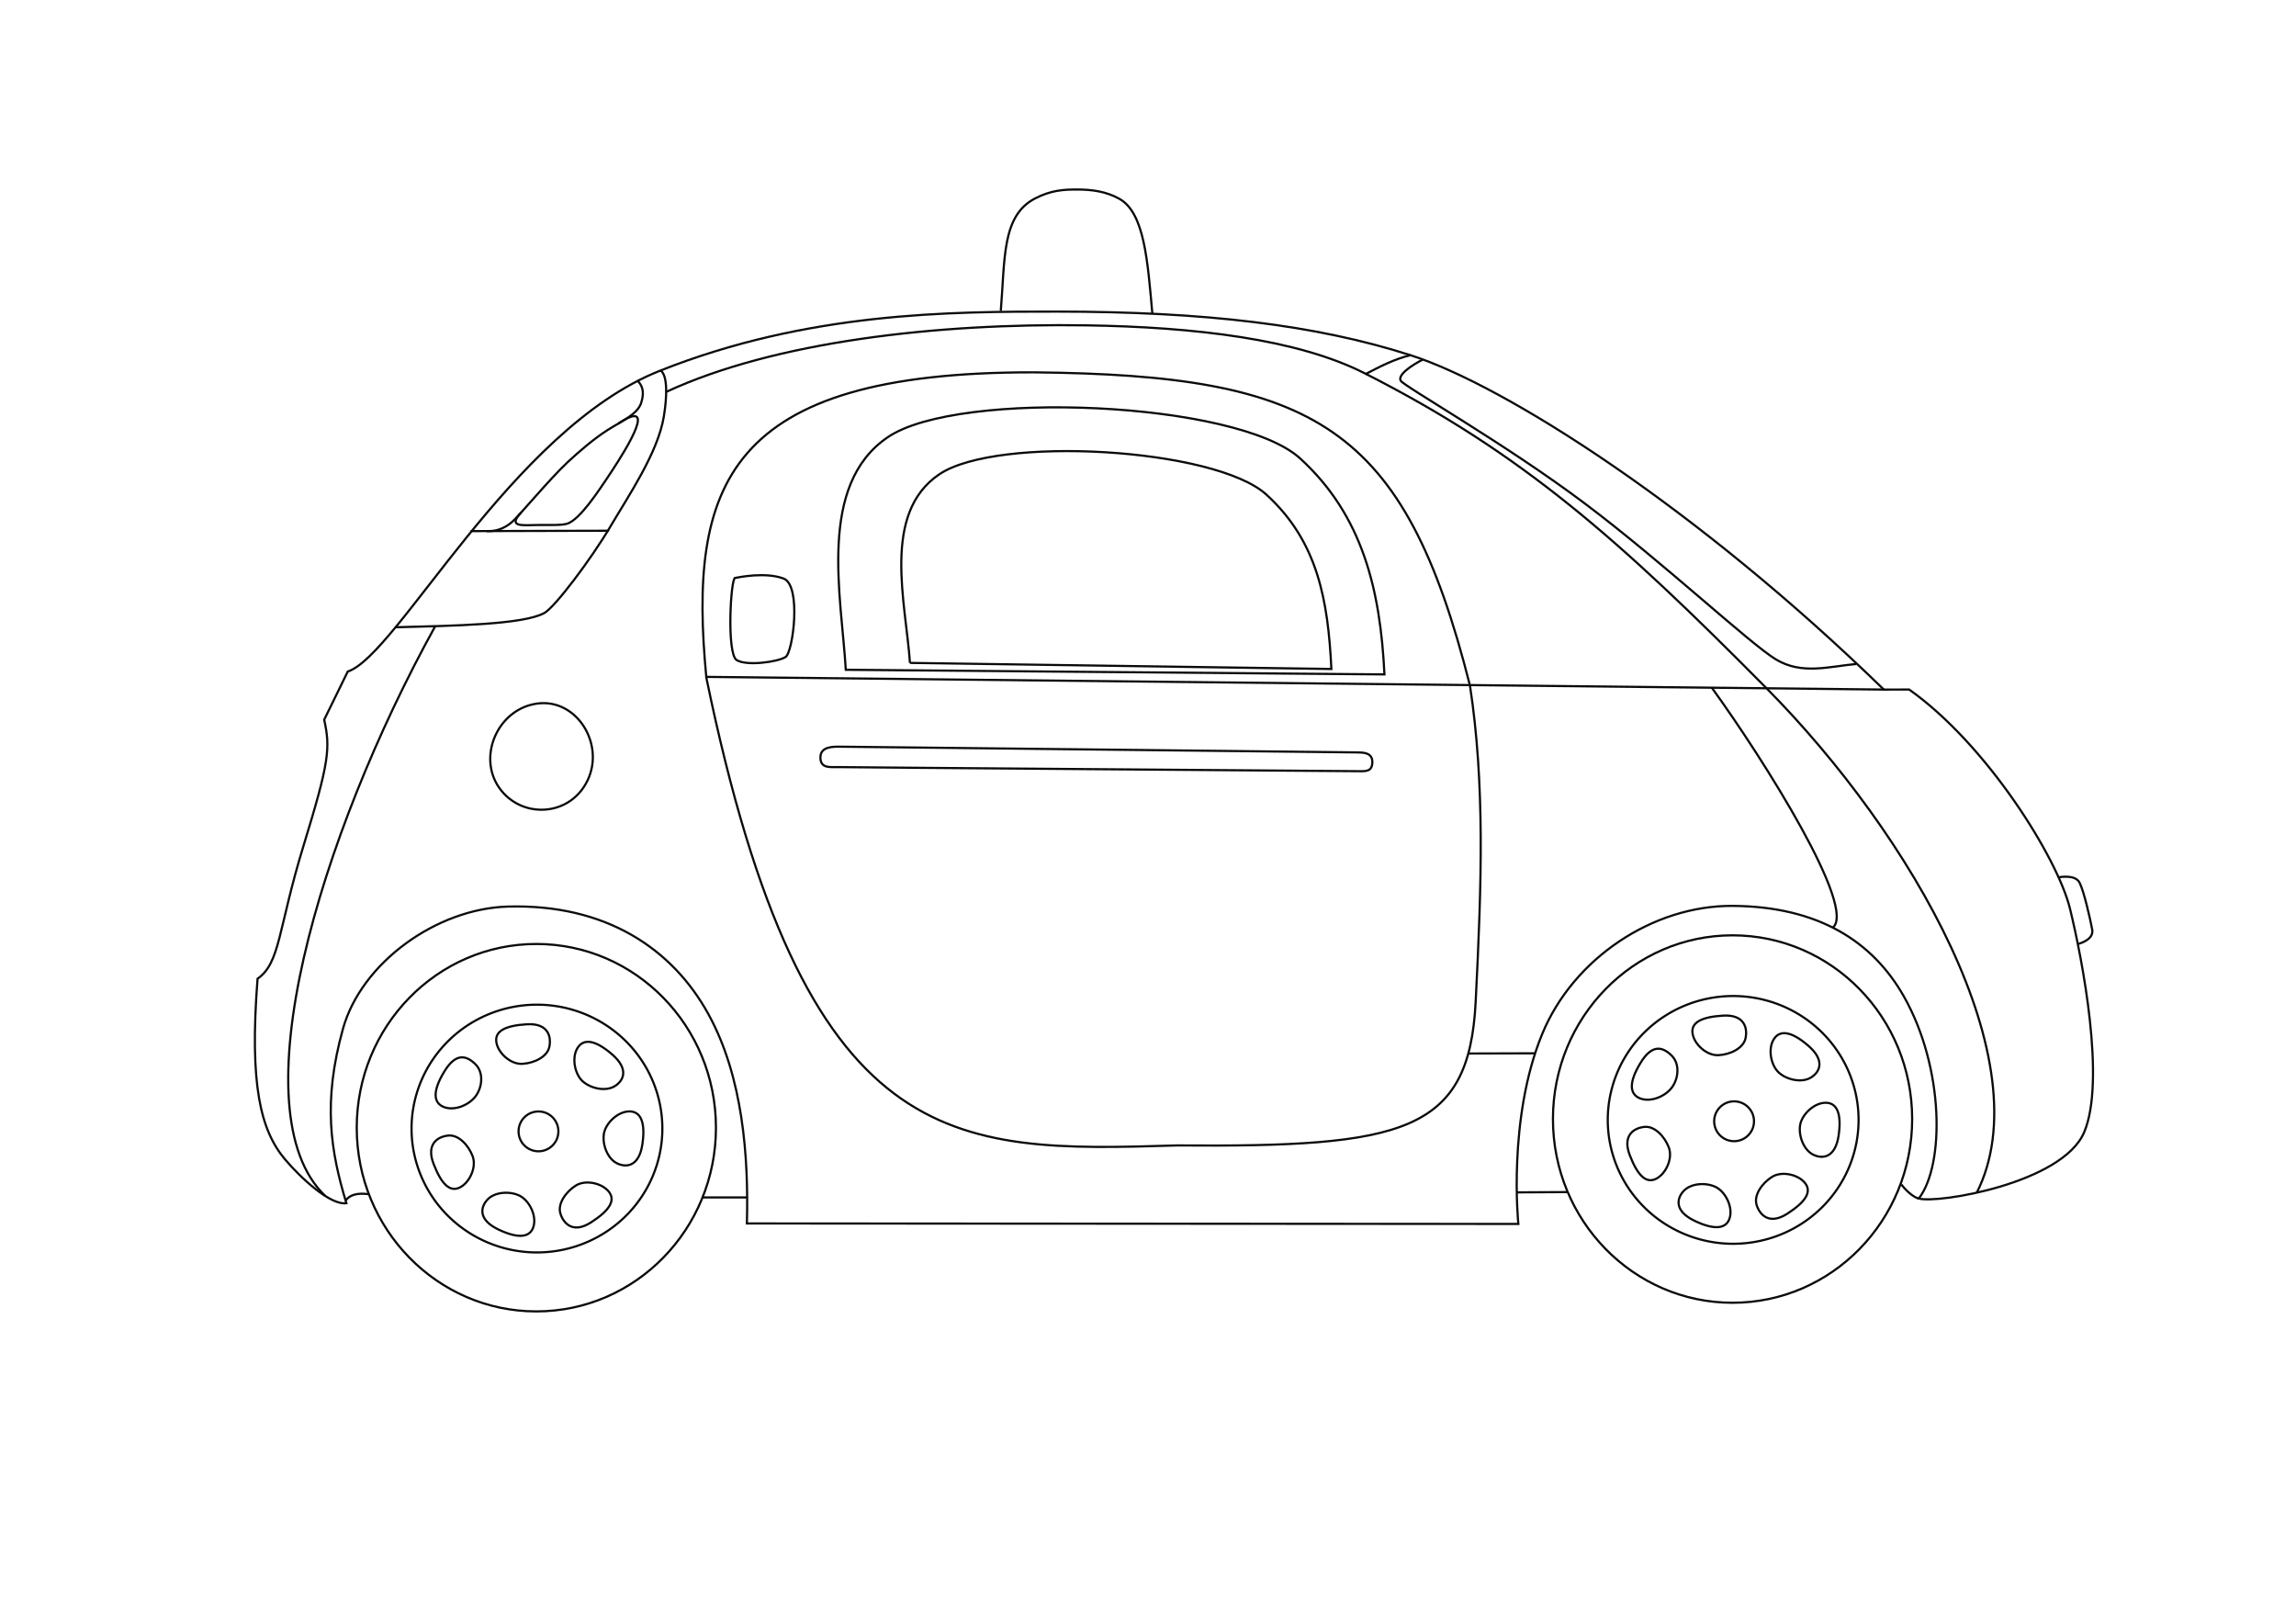 <?xml version="1.0" encoding="UTF-8" standalone="no"?>
<!-- Created with Inkscape (http://www.inkscape.org/) -->

<svg
   xmlns:dc="http://purl.org/dc/elements/1.1/"
   xmlns:cc="http://creativecommons.org/ns#"
   xmlns:rdf="http://www.w3.org/1999/02/22-rdf-syntax-ns#"
   xmlns:svg="http://www.w3.org/2000/svg"
   xmlns="http://www.w3.org/2000/svg"
   xmlns:sodipodi="http://sodipodi.sourceforge.net/DTD/sodipodi-0.dtd"
   xmlns:inkscape="http://www.inkscape.org/namespaces/inkscape"
   width="297mm"
   height="210mm"
   viewBox="0 0 1052.362 744.094"
   id="svg4659"
   version="1.1"
   inkscape:version="0.91 r"
   sodipodi:docname="ggcar-js.svg"
   enable-background="new">
  <defs
     id="defs4661">
    <inkscape:path-effect
       effect="spiro"
       id="path-effect4331"
       is_visible="true" />
    <inkscape:path-effect
       effect="spiro"
       id="path-effect5810"
       is_visible="true" />
    <inkscape:path-effect
       effect="spiro"
       id="path-effect5752"
       is_visible="true" />
    <inkscape:path-effect
       effect="spiro"
       id="path-effect5748"
       is_visible="true" />
    <inkscape:path-effect
       effect="spiro"
       id="path-effect5705"
       is_visible="true" />
    <inkscape:path-effect
       effect="spiro"
       id="path-effect5700"
       is_visible="true" />
    <inkscape:path-effect
       effect="spiro"
       id="path-effect5605"
       is_visible="true" />
    <inkscape:path-effect
       effect="spiro"
       id="path-effect5575"
       is_visible="true" />
    <inkscape:path-effect
       effect="spiro"
       id="path-effect5570"
       is_visible="true" />
    <inkscape:path-effect
       effect="spiro"
       id="path-effect5565"
       is_visible="true" />
    <inkscape:path-effect
       effect="spiro"
       id="path-effect5560"
       is_visible="true" />
    <inkscape:path-effect
       effect="spiro"
       id="path-effect5555"
       is_visible="true" />
    <inkscape:path-effect
       effect="spiro"
       id="path-effect5550"
       is_visible="true" />
    <inkscape:path-effect
       effect="spiro"
       id="path-effect5545"
       is_visible="true" />
    <inkscape:path-effect
       effect="spiro"
       id="path-effect5523"
       is_visible="true" />
    <inkscape:path-effect
       effect="spiro"
       id="path-effect5518"
       is_visible="true" />
    <inkscape:path-effect
       effect="spiro"
       id="path-effect5514"
       is_visible="true" />
    <inkscape:path-effect
       effect="spiro"
       id="path-effect5494"
       is_visible="true" />
    <inkscape:path-effect
       effect="spiro"
       id="path-effect5489"
       is_visible="true" />
    <inkscape:path-effect
       effect="spiro"
       id="path-effect5412"
       is_visible="true" />
    <inkscape:path-effect
       effect="spiro"
       id="path-effect5407"
       is_visible="true" />
    <inkscape:path-effect
       effect="spiro"
       id="path-effect5402"
       is_visible="true" />
    <inkscape:path-effect
       effect="spiro"
       id="path-effect5397"
       is_visible="true" />
    <inkscape:path-effect
       effect="spiro"
       id="path-effect5392"
       is_visible="true" />
    <inkscape:path-effect
       effect="spiro"
       id="path-effect5388"
       is_visible="true" />
    <inkscape:path-effect
       effect="spiro"
       id="path-effect5383"
       is_visible="true" />
    <inkscape:path-effect
       effect="spiro"
       id="path-effect5378"
       is_visible="true" />
    <inkscape:path-effect
       effect="spiro"
       id="path-effect4732"
       is_visible="true" />
    <inkscape:path-effect
       effect="spiro"
       id="path-effect5412-7"
       is_visible="true" />
    <inkscape:path-effect
       effect="spiro"
       id="path-effect5388-7"
       is_visible="true" />
    <filter
       inkscape:collect="always"
       style="color-interpolation-filters:sRGB"
       id="filter4325">
      <feBlend
         inkscape:collect="always"
         mode="lighten"
         in2="BackgroundImage"
         id="feBlend4327" />
    </filter>
  </defs>
  <sodipodi:namedview
     id="base"
     pagecolor="#ffffff"
     bordercolor="#666666"
     borderopacity="1.0"
     inkscape:pageopacity="0.0"
     inkscape:pageshadow="2"
     inkscape:zoom="0.66804565"
     inkscape:cx="628.04825"
     inkscape:cy="367.00899"
     inkscape:document-units="px"
     inkscape:current-layer="layer1"
     showgrid="false"
     inkscape:window-width="1600"
     inkscape:window-height="848"
     inkscape:window-x="0"
     inkscape:window-y="0"
     inkscape:window-maximized="1"
     inkscape:snap-smooth-nodes="false" />
  <g
     inkscape:groupmode="layer"
     id="layer6"
     inkscape:label="Color"
     style="display:inline;filter:url(#filter4325)">
    <path
       style="opacity:1;fill:#dedee5;fill-opacity:1;stroke:#000000;stroke-width:1;stroke-linecap:round;stroke-linejoin:miter;stroke-miterlimit:4;stroke-dasharray:none;stroke-opacity:1"
       d="m 673.706,481.385 c 2.217,-5.778 3.83,-29.162 4.88,-70.731 0.957,-37.919 -0.551,-72.442 -4.105,-94.007 l -0.4,-2.424 37.268,0.385 c 20.497,0.212 45.421,0.582 55.386,0.823 l 18.118,0.438 11.169,16.57 c 26.919,39.936 44.923,74.462 45.202,86.681 0.117,5.14 -0.625,5.565 -5.875,3.366 -17.165,-7.188 -41.592,-9.588 -59.311,-5.829 -18.667,3.961 -34.65,12.786 -48.823,26.959 -10.74,10.74 -17.725,21.447 -22.386,34.313 l -1.694,4.678 -14.949,0 c -13.522,0 -14.904,-0.117 -14.48,-1.222 z"
       id="path5848"
       inkscape:connector-curvature="0" />
    <path
       style="opacity:1;fill:#dedee5;fill-opacity:1;stroke:#000000;stroke-width:1;stroke-linecap:round;stroke-linejoin:miter;stroke-miterlimit:4;stroke-dasharray:none;stroke-opacity:1"
       d="m 342.367,542.296 c -0.748,-32.116 -5.487,-54.241 -16.047,-74.915 -14.508,-28.403 -39.513,-46.219 -71.544,-50.975 -9.985,-1.483 -25.52,-1.496 -33.255,-0.029 -28.989,5.499 -55.365,27.126 -63.664,52.2 -8.015,24.216 -8.638,48.469 -1.905,74.135 1.059,4.038 1.723,7.544 1.475,7.792 -1.117,1.117 -6.767,-1.593 -9.687,-4.645 -6.604,-6.903 -11.264,-17.482 -13.685,-31.07 -1.69,-9.482 -1.688,-31.331 0.003,-44.444 6.173,-47.856 26.322,-106.765 56.863,-166.245 l 8.455,-16.466 14.16,-0.867 c 17.014,-1.041 26.058,-2.191 32.26,-4.1 3.949,-1.216 5.25,-2.109 8.867,-6.088 8.924,-9.819 19.71,-25.302 31.955,-45.87 12.744,-21.408 16.954,-31.426 18.595,-44.248 l 0.879,-6.868 7.207,-2.976 c 34.938,-14.428 81.407,-23.25 138.934,-26.378 20.71,-1.126 68.167,-0.496 86.82,1.152 31.282,2.764 56.823,7.908 75.219,15.148 7.021,2.763 23.277,11.085 36.674,18.774 47.192,27.085 83.105,55.723 136.967,109.221 l 20.582,20.443 -49.024,-0.482 c -26.963,-0.265 -57.232,-0.692 -67.266,-0.948 l -18.242,-0.465 -2.546,-9.356 C 649.294,222.434 619.925,189.397 558.995,177.266 c -24.986,-4.975 -43.885,-6.392 -85.061,-6.377 -35.503,0.013 -43.189,0.513 -63.993,4.163 -62.585,10.981 -88.317,40.986 -88.317,102.98 0,18.208 1.304,30.731 4.897,47.026 27.761,125.904 64.719,182.73 127.719,196.38 18.397,3.986 22.786,4.22 75.08,4.007 61.158,-0.249 79.042,-1.121 97.503,-4.752 15.34,-3.017 26.093,-7.846 33.73,-15.147 4.619,-4.416 7.588,-8.948 10.368,-15.829 l 2.42,-5.988 14.623,-0.203 c 8.042,-0.112 14.623,-0.053 14.623,0.13 0,0.183 -0.996,4.484 -2.214,9.559 -3.845,16.02 -4.645,23.303 -5.063,46.087 l -0.388,21.144 -176.066,0 -176.066,0 -0.423,-18.15 z M 258.589,368.807 c 8.606,-4.3 13.222,-11.996 13.222,-22.044 0,-4.878 -0.362,-6.767 -1.951,-10.194 -2.541,-5.478 -6.71,-10.023 -11.431,-12.464 -5.036,-2.604 -13.241,-2.769 -18.547,-0.373 -5.234,2.363 -10.513,7.684 -13.022,13.126 -1.838,3.986 -2.151,5.593 -2.145,11.028 0.006,5.442 0.297,6.914 2.013,10.185 2.458,4.683 8.52,10.273 12.773,11.779 1.739,0.616 5.719,1.146 8.843,1.179 4.903,0.051 6.306,-0.253 10.244,-2.221 z"
       id="path5850"
       inkscape:connector-curvature="0" />
    <path
       style="opacity:1;fill:#e6e6e6;fill-opacity:1;stroke:#000000;stroke-width:1;stroke-linecap:round;stroke-linejoin:miter;stroke-miterlimit:4;stroke-dasharray:none;stroke-opacity:1"
       d="m 882.7,544.167 c 3.717,-7.644 4.987,-15.009 5.002,-29.003 0.041,-38.041 -16.656,-72.637 -42.104,-87.24 -3.721,-2.135 -4.402,-2.83 -3.993,-4.071 3.568,-10.829 -13.198,-44.934 -45.901,-93.369 l -9.98,-14.782 11.776,0 11.776,0 5.65,5.801 c 16.778,17.226 36.181,41.404 50.603,63.057 41.707,62.62 57.091,118.655 42.779,155.82 l -2.216,5.755 -3.892,0.789 c -6.377,1.293 -14.12,2.265 -18.163,2.281 l -3.793,0.015 2.457,-5.052 z"
       id="path5852"
       inkscape:connector-curvature="0" />
    <path
       style="opacity:1;fill:#000608;fill-opacity:1;stroke:#000000;stroke-width:1;stroke-linecap:round;stroke-linejoin:miter;stroke-miterlimit:4;stroke-dasharray:none;stroke-opacity:1"
       d="m 236.345,600.023 c -26.299,-3.047 -50.983,-20.572 -63.353,-44.979 -16.071,-31.708 -10.152,-71.507 14.398,-96.806 15.916,-16.402 36,-25.029 58.267,-25.029 55.063,0 94.064,53.515 78.495,107.706 -9.152,31.853 -37.156,55.469 -70.138,59.147 -7.994,0.891 -9.667,0.888 -17.669,-0.039 l 0,-10e-6 z m 16.442,-26.15 c 24.094,-3.017 43.725,-20.197 49.476,-43.302 2.259,-9.076 1.765,-22.602 -1.138,-31.124 -6.562,-19.261 -21.914,-33.045 -42.213,-37.902 -5.402,-1.293 -7.992,-1.49 -15.126,-1.15 -10.047,0.478 -15.332,1.766 -23.576,5.743 -22.952,11.072 -35.806,37.076 -30.725,62.159 4.877,24.079 24.637,42.377 49.206,45.567 6.796,0.882 7.116,0.883 14.096,0.009 l 0,2e-5 z"
       id="path5854"
       inkscape:connector-curvature="0" />
    <path
       style="opacity:1;fill:#000608;fill-opacity:1;stroke:#000000;stroke-width:1;stroke-linecap:round;stroke-linejoin:miter;stroke-miterlimit:4;stroke-dasharray:none;stroke-opacity:1"
       d="m 782.671,595.857 c -39.697,-6.591 -68.456,-39.09 -70.146,-79.268 -1.065,-25.313 7.821,-47.596 25.848,-64.819 17.385,-16.61 39.239,-24.365 62.765,-22.274 13.903,1.236 25.406,5.237 37.036,12.883 19.195,12.619 32.491,32.924 36.635,55.946 1.363,7.571 1.167,23.593 -0.376,30.789 -3.672,17.121 -11.17,31.329 -22.613,42.846 -12.331,12.412 -26.729,20.137 -43.516,23.349 -5.101,0.976 -21.01,1.317 -25.634,0.549 z m 23.795,-26.864 c 21.243,-4.355 38.2,-20.371 44.05,-41.606 1.805,-6.55 1.798,-21.633 -0.013,-28.314 -4.338,-16.004 -15.308,-29.413 -30.035,-36.71 -16.089,-7.972 -36.021,-8.111 -51.643,-0.36 -11.434,5.674 -20.037,14.075 -25.857,25.254 -4.348,8.351 -6.106,15.684 -6.153,25.662 -0.048,10.256 1.359,16.368 5.941,25.809 2.974,6.128 4.427,8.075 10.64,14.253 7.458,7.416 14.142,11.635 22.969,14.499 8.925,2.895 20.516,3.478 30.1,1.513 z"
       id="path5856"
       inkscape:connector-curvature="0" />
    <path
       style="opacity:1;fill:#2f2b2a;fill-opacity:1;stroke:#000000;stroke-width:1;stroke-linecap:round;stroke-linejoin:miter;stroke-miterlimit:4;stroke-dasharray:none;stroke-opacity:1"
       d="m 782.838,481.806 c -4.152,-2.102 -7.471,-7.387 -6.455,-10.277 1.151,-3.274 4.984,-4.9 12.382,-5.254 6.493,-0.31 6.589,-0.289 8.842,1.964 5.434,5.434 0.774,13.344 -8.693,14.758 -2.106,0.315 -3.732,-0.004 -6.076,-1.191 z"
       id="path5866"
       inkscape:connector-curvature="0" />
    <path
       style="opacity:1;fill:#2f2b2a;fill-opacity:1;stroke:#000000;stroke-width:1;stroke-linecap:round;stroke-linejoin:miter;stroke-miterlimit:4;stroke-dasharray:none;stroke-opacity:1"
       d="m 818.8,493.112 c -5.253,-2.385 -7.97,-8.604 -6.256,-14.323 1.221,-4.076 3.773,-5.64 7.397,-4.535 3.529,1.076 9.718,5.769 11.924,9.043 2.375,3.525 2.162,5.735 -0.843,8.74 -2.123,2.123 -3.084,2.542 -5.801,2.528 -1.791,-0.009 -4.68,-0.663 -6.421,-1.453 z"
       id="path5868"
       inkscape:connector-curvature="0" />
    <path
       style="opacity:1;fill:#2f2b2a;fill-opacity:1;stroke:#000000;stroke-width:1;stroke-linecap:round;stroke-linejoin:miter;stroke-miterlimit:4;stroke-dasharray:none;stroke-opacity:1"
       d="m 830.716,528.244 c -2.861,-1.744 -5.348,-6.603 -5.354,-10.46 -0.006,-3.689 2.827,-8.269 6.348,-10.264 3.633,-2.058 6.374,-2.161 8.64,-0.326 3.519,2.85 2.639,16.679 -1.313,20.631 -2.33,2.33 -4.968,2.463 -8.322,0.418 z"
       id="path5870"
       inkscape:connector-curvature="0" />
    <path
       style="opacity:1;fill:#2f2b2a;fill-opacity:1;stroke:#000000;stroke-width:1;stroke-linecap:round;stroke-linejoin:miter;stroke-miterlimit:4;stroke-dasharray:none;stroke-opacity:1"
       d="m 808.781,556.8 c -4.95,-3.902 -4.484,-9.738 1.194,-14.972 3.12,-2.876 3.645,-3.087 7.683,-3.087 3.402,0 4.932,0.407 7.118,1.892 5.382,3.657 4.095,8.133 -3.964,13.786 -5.526,3.876 -9.209,4.605 -12.03,2.381 z"
       id="path5872"
       inkscape:connector-curvature="0" />
    <path
       style="opacity:1;fill:#2f2b2a;fill-opacity:1;stroke:#000000;stroke-width:1;stroke-linecap:round;stroke-linejoin:miter;stroke-miterlimit:4;stroke-dasharray:none;stroke-opacity:1"
       d="m 779.425,560.111 c -6.621,-2.722 -9.416,-5.415 -9.454,-9.107 -0.051,-4.952 4.792,-8.179 11.446,-7.627 6.628,0.55 10.984,5.356 10.984,12.119 0,6.527 -4.465,8.115 -12.976,4.615 z"
       id="path5874"
       inkscape:connector-curvature="0" />
    <path
       style="opacity:1;fill:#2f2b2a;fill-opacity:1;stroke:#000000;stroke-width:1;stroke-linecap:round;stroke-linejoin:miter;stroke-miterlimit:4;stroke-dasharray:none;stroke-opacity:1"
       d="m 752.581,538.179 c -2.319,-2.475 -4.632,-6.942 -5.757,-11.121 -1.563,-5.804 1.626,-10.022 7.576,-10.022 3.05,0 5.246,1.47 8.115,5.431 6.306,8.705 -2.883,23.238 -9.935,15.713 z"
       id="path5876"
       inkscape:connector-curvature="0" />
    <path
       style="opacity:1;fill:#2f2b2a;fill-opacity:1;stroke:#000000;stroke-width:1;stroke-linecap:round;stroke-linejoin:miter;stroke-miterlimit:4;stroke-dasharray:none;stroke-opacity:1"
       d="m 751.472,502.81 c -3.956,-1.594 -4.134,-5.471 -0.578,-12.578 4.624,-9.242 9.382,-11.458 14.219,-6.621 2.857,2.857 3.708,5.394 3.027,9.022 -1.393,7.423 -10.183,12.79 -16.668,10.178 z"
       id="path5878"
       inkscape:connector-curvature="0" />
    <path
       style="opacity:1;fill:#2f2b2a;fill-opacity:1;stroke:#000000;stroke-width:1;stroke-linecap:round;stroke-linejoin:miter;stroke-miterlimit:4;stroke-dasharray:none;stroke-opacity:1"
       d="m 234.399,485.703 c -3.64,-2.22 -6.33,-5.896 -6.33,-8.651 0,-4.298 3.79,-6.449 12.299,-6.98 5.778,-0.36 6.189,-0.281 8.488,1.654 2.094,1.762 2.416,2.503 2.416,5.567 0,4.145 -1.567,6.235 -6.283,8.376 -3.925,1.782 -7.702,1.794 -10.589,0.034 z"
       id="path5880"
       inkscape:connector-curvature="0" />
    <path
       style="opacity:1;fill:#2f2b2a;fill-opacity:1;stroke:#000000;stroke-width:1;stroke-linecap:round;stroke-linejoin:miter;stroke-miterlimit:4;stroke-dasharray:none;stroke-opacity:1"
       d="m 269.686,496.628 c -3.753,-2.152 -5.691,-5.805 -5.691,-10.728 0,-9.812 7.677,-10.441 17.027,-1.396 3.485,3.371 3.929,4.149 3.929,6.873 0,2.512 -0.42,3.426 -2.303,5.01 -3.053,2.569 -8.719,2.674 -12.963,0.241 z"
       id="path5882"
       inkscape:connector-curvature="0" />
    <path
       style="opacity:1;fill:#2f2b2a;fill-opacity:1;stroke:#000000;stroke-width:1;stroke-linecap:round;stroke-linejoin:miter;stroke-miterlimit:4;stroke-dasharray:none;stroke-opacity:1"
       d="m 282.626,532.381 c -2.512,-1.365 -4.205,-3.986 -5.074,-7.851 -0.975,-4.337 0.247,-8.063 3.734,-11.389 5.411,-5.161 11.016,-4.404 12.663,1.711 0.845,3.136 0.38,9.938 -0.915,13.411 -1.801,4.827 -6.027,6.5 -10.408,4.119 z"
       id="path5884"
       inkscape:connector-curvature="0" />
    <path
       style="opacity:1;fill:#2f2b2a;fill-opacity:1;stroke:#000000;stroke-width:1;stroke-linecap:round;stroke-linejoin:miter;stroke-miterlimit:4;stroke-dasharray:none;stroke-opacity:1"
       d="m 260.813,561.134 c -1.775,-1.034 -3.556,-4.644 -3.551,-7.2 0.005,-2.781 2.752,-7.196 5.943,-9.55 5.748,-4.241 16.507,-0.91 16.507,5.11 0,1.744 -0.896,3.126 -3.929,6.061 -5.883,5.691 -11.307,7.713 -14.969,5.58 z"
       id="path5886"
       inkscape:connector-curvature="0" />
    <path
       style="opacity:1;fill:#2f2b2a;fill-opacity:1;stroke:#000000;stroke-width:1;stroke-linecap:round;stroke-linejoin:miter;stroke-miterlimit:4;stroke-dasharray:none;stroke-opacity:1"
       d="m 229.908,563.544 c -5.794,-2.741 -8.882,-6.241 -8.258,-9.36 0.567,-2.834 2.377,-4.886 5.46,-6.191 7.687,-3.254 16.274,1.96 17.223,10.456 0.801,7.172 -5.402,9.364 -14.425,5.095 z"
       id="path5888"
       inkscape:connector-curvature="0" />
    <path
       style="opacity:1;fill:#2f2b2a;fill-opacity:1;stroke:#000000;stroke-width:1;stroke-linecap:round;stroke-linejoin:miter;stroke-miterlimit:4;stroke-dasharray:none;stroke-opacity:1"
       d="m 206.625,543.93 c -2.186,-0.809 -5.068,-4.763 -6.939,-9.521 -2.589,-6.584 -1.929,-10.381 2.171,-12.501 3.479,-1.799 6.369,-1.42 9.389,1.231 3.802,3.338 5.854,7.657 5.366,11.293 -0.804,5.998 -6.026,10.963 -9.987,9.497 z"
       id="path5890"
       inkscape:connector-curvature="0" />
    <path
       style="opacity:1;fill:#2f2b2a;fill-opacity:1;stroke:#000000;stroke-width:1;stroke-linecap:round;stroke-linejoin:miter;stroke-miterlimit:4;stroke-dasharray:none;stroke-opacity:1"
       d="m 201.873,505.809 c -2.201,-2.201 -1.923,-6.393 0.784,-11.809 2.384,-4.77 6.591,-9.15 8.785,-9.145 1.893,0.004 5.884,2.64 7.323,4.835 1.762,2.689 1.165,9.092 -1.152,12.345 -3.395,4.768 -12.551,6.963 -15.74,3.774 z"
       id="path5892"
       inkscape:connector-curvature="0" />
    <path
       style="opacity:1;fill:#101010;fill-opacity:1;stroke:#000000;stroke-width:1;stroke-linecap:round;stroke-linejoin:miter;stroke-miterlimit:4;stroke-dasharray:none;stroke-opacity:1"
       d="m 157.359,545.058 c -4.294,-14.772 -6.117,-31.795 -4.87,-45.47 0.895,-9.805 3.63,-24.017 5.882,-30.563 6.138,-17.84 21.11,-34.046 40.667,-44.019 12.81,-6.533 23.347,-8.997 38.519,-9.006 48.368,-0.03 83.359,26.922 97.162,74.84 4.09,14.199 7.106,35.86 7.112,51.082 l 0.003,6.549 -9.599,0 -9.599,0 1.768,-5.425 c 5.366,-16.461 5.26,-36.37 -0.285,-53.329 -8.697,-26.6 -30.32,-47.294 -57.131,-54.678 -10.357,-2.852 -26.5,-3.359 -37.116,-1.166 -17.17,3.548 -31.625,11.679 -43.905,24.697 -20.079,21.285 -27.769,53.186 -19.609,81.345 1.009,3.483 1.835,6.496 1.835,6.696 0,0.2 -1.441,0.363 -3.201,0.363 -1.761,0 -3.926,0.507 -4.811,1.127 -1.562,1.094 -1.644,1.006 -2.821,-3.043 z"
       id="path5894"
       inkscape:connector-curvature="0" />
    <path
       style="opacity:1;fill:#1a1a1a;fill-opacity:1;stroke:#000000;stroke-width:1;stroke-linecap:round;stroke-linejoin:miter;stroke-miterlimit:4;stroke-dasharray:none;stroke-opacity:1"
       d="m 874.671,545.506 c -2.289,-2.178 -2.976,-3.32 -2.587,-4.304 0.291,-0.736 1.185,-3.865 1.987,-6.952 8.9,-34.279 -4.737,-71.452 -33.509,-91.341 -36.225,-25.042 -85.219,-17.034 -111.931,18.294 -5.847,7.733 -12.066,20.618 -14.527,30.095 -3.814,14.688 -3.154,34.271 1.629,48.332 1.003,2.948 1.823,5.639 1.823,5.978 0,0.34 -4.884,0.617 -10.853,0.617 l -10.853,0 9e-4,-9.543 c 0.002,-22.527 5.082,-48.634 12.825,-65.911 6.134,-13.685 19.64,-29.426 32.784,-38.206 19.859,-13.266 38.349,-18.303 60.878,-16.584 34.97,2.669 58.228,17.435 72.616,46.1 8.765,17.464 13.639,42.64 11.833,61.131 -1.239,12.687 -5.244,25.259 -8.046,25.259 -0.524,0 -2.356,-1.334 -4.07,-2.965 z"
       id="path5896"
       inkscape:connector-curvature="0" />
    <path
       style="opacity:1;fill:#1a1a1a;fill-opacity:1;stroke:#000000;stroke-width:1;stroke-linecap:round;stroke-linejoin:miter;stroke-miterlimit:4;stroke-dasharray:none;stroke-opacity:1"
       d="m 157.067,542.655 c -3.241,-12.084 -4.139,-19.439 -4.132,-33.852 0.005,-11.935 0.281,-15.249 1.999,-24.007 1.096,-5.588 2.803,-12.557 3.794,-15.485 7.54,-22.286 29.393,-41.942 55.737,-50.134 6.287,-1.955 7.055,-2.019 24.083,-2.001 17.258,0.018 17.751,0.062 26.196,2.325 17.796,4.769 30.714,12.074 42.664,24.124 14.249,14.37 23.335,31.58 28.678,54.325 3.067,13.055 5.63,34.721 5.733,48.462 l 0.015,2.058 -9.436,0 c -8.683,0 -9.395,-0.105 -8.923,-1.31 0.282,-0.72 1.413,-4.509 2.513,-8.42 1.875,-6.667 1.997,-8.043 1.949,-22.079 -0.057,-16.532 -0.72,-20.307 -5.787,-32.926 -10.569,-26.322 -35.88,-46.548 -63.261,-50.552 -9.817,-1.435 -26.655,-0.577 -34.858,1.776 -27.707,7.95 -49.584,29.79 -57.621,57.523 -4.205,14.512 -4.514,30.763 -0.863,45.454 2.109,8.488 1.991,9.004 -2.08,9.027 -1.159,0.006 -2.724,0.341 -3.477,0.745 -1.225,0.656 -1.534,0.122 -2.921,-5.052 z"
       id="path5898"
       inkscape:connector-curvature="0" />
    <path
       style="opacity:1;fill:#30302d;fill-opacity:1;stroke:#000000;stroke-width:1;stroke-linecap:round;stroke-linejoin:miter;stroke-miterlimit:4;stroke-dasharray:none;stroke-opacity:1"
       d="m 506.118,311.872 c -69.569,-0.755 -139.006,-1.588 -154.305,-1.851 l -27.816,-0.478 -0.625,-7.211 c -0.344,-3.966 -0.593,-15.463 -0.555,-25.548 0.078,-20.646 1.266,-29.739 5.577,-42.684 4.209,-12.64 9.072,-20.637 18.118,-29.795 18.445,-18.674 49.104,-29.024 95.614,-32.278 14.013,-0.981 47.759,-0.986 64.845,-0.011 41.762,2.384 68.753,7.989 90.329,18.757 24.964,12.46 43.182,33.35 57.129,65.507 4.74,10.928 12.389,33.425 16.197,47.635 l 2.557,9.543 -20.288,-0.107 c -11.158,-0.059 -77.207,-0.724 -146.776,-1.479 z m 128.571,-2.718 c 0.467,-0.875 -0.83,-16.139 -2.146,-25.26 -1.548,-10.729 -5.492,-25.966 -8.912,-34.429 -8.139,-20.143 -23.104,-38.773 -36.808,-45.822 -14.647,-7.534 -37.799,-12.86 -69.853,-16.069 -14.468,-1.448 -53.316,-1.216 -66.612,0.398 -27.483,3.336 -40.408,7.957 -50.544,18.07 -11.883,11.857 -16.909,30.338 -15.775,58.017 0.453,11.062 3.076,42.561 3.583,43.024 0.132,0.121 49.751,0.616 110.263,1.101 103.57,0.829 117.779,0.978 131.122,1.372 2.96,0.087 5.517,-0.094 5.682,-0.402 z m -282.465,-5.464 c 7.299,-1.184 8.807,-2.243 10.353,-7.269 0.992,-3.226 1.322,-6.899 1.328,-14.772 0.007,-9.185 -0.185,-10.846 -1.556,-13.458 -2.151,-4.1 -5.611,-5.101 -16.025,-4.633 -4.322,0.194 -8.413,0.578 -9.091,0.852 -1.593,0.646 -1.985,3.025 -2.591,15.742 -0.555,11.654 0.455,20.432 2.57,22.321 2.209,1.973 7.641,2.414 15.012,1.218 z"
       id="path5902"
       inkscape:connector-curvature="0" />
    <path
       style="opacity:1;fill:#4a4a4a;fill-opacity:1;stroke:#000000;stroke-width:1;stroke-linecap:round;stroke-linejoin:miter;stroke-miterlimit:4;stroke-dasharray:none;stroke-opacity:1"
       d="m 624.748,308.49 c -2.264,-0.106 -56.321,-0.58 -120.127,-1.054 -63.806,-0.474 -116.14,-0.986 -116.298,-1.139 -0.411,-0.396 -2.109,-19.923 -3.195,-36.744 -1.477,-22.88 0.532,-37.8 6.876,-51.072 4.059,-8.49 12.064,-16.621 20.21,-20.527 32.54,-15.603 124.053,-13.975 166.382,2.96 9.833,3.934 14.935,7.233 21.416,13.845 20.172,20.583 30.837,47.963 33.559,86.159 l 0.573,8.046 -2.64,-0.142 c -1.452,-0.078 -4.492,-0.228 -6.756,-0.334 z m -14.221,-4.202 c -10e-4,-5.218 -1.583,-19.287 -3.039,-27.028 -3.934,-20.924 -11.586,-36.115 -24.399,-48.437 -6.25,-6.01 -10.033,-8.272 -19.511,-11.662 -21.263,-7.605 -49.618,-11.287 -80.975,-10.515 -38.226,0.941 -56.272,7.652 -64.272,23.901 -3.844,7.808 -4.794,12.508 -5.188,25.653 -0.293,9.77 0.011,15.283 1.646,29.934 1.103,9.877 2.063,18.003 2.133,18.056 0.071,0.053 32.63,0.522 72.354,1.041 39.724,0.519 72.366,1.067 72.537,1.216 0.172,0.15 11.202,0.273 24.512,0.273 l 24.2,0 -6.3e-4,-2.432 z"
       id="path5908"
       inkscape:connector-curvature="0" />
    <path
       style="opacity:1;fill:#9ca4ad;fill-opacity:0.867;stroke:#000000;stroke-width:1;stroke-linecap:round;stroke-linejoin:miter;stroke-miterlimit:4;stroke-dasharray:none;stroke-opacity:1"
       d="m 575.288,305.698 c -0.172,-0.151 -35.676,-0.701 -78.899,-1.223 -43.223,-0.522 -78.639,-0.988 -78.701,-1.036 -0.063,-0.048 -1.025,-8.338 -2.138,-18.424 -3.923,-35.54 -1.39,-51.395 10.03,-62.775 6.807,-6.783 17.041,-10.757 34.311,-13.324 10.85,-1.612 45.474,-1.841 58.203,-0.384 20.336,2.327 38.013,6.326 49.772,11.26 6.699,2.811 8.41,3.898 13.225,8.408 17.717,16.591 25.625,36.587 28.316,71.597 l 0.475,6.175 -17.141,0 c -9.428,0 -17.281,-0.123 -17.453,-0.274 z"
       id="path5910"
       inkscape:connector-curvature="0" />
    <path
       style="opacity:1;fill:#b8f7f7;fill-opacity:1;stroke:#000000;stroke-width:1;stroke-linecap:round;stroke-linejoin:miter;stroke-miterlimit:4;stroke-dasharray:none;stroke-opacity:1"
       d="m 563.001,352.584 c -99.139,-0.685 -183.562,-1.633 -184.652,-2.074 -1.545,-0.624 -2.353,-2.851 -1.738,-4.789 1.056,-3.328 -1.235,-3.289 116.932,-2.017 141.5,1.522 132.209,1.342 133.711,2.59 1.723,1.432 1.595,5.09 -0.211,6.057 -0.91,0.487 -8.069,0.709 -19.273,0.597 -9.804,-0.098 -29.95,-0.261 -44.769,-0.364 z"
       id="path5912"
       inkscape:connector-curvature="0" />
    <path
       style="opacity:1;fill:#1a1a1a;fill-opacity:1;stroke:#000000;stroke-width:1;stroke-linecap:round;stroke-linejoin:miter;stroke-miterlimit:4;stroke-dasharray:none;stroke-opacity:1"
       d="m 342.207,303.403 c -0.412,-0.161 -1.641,-0.489 -2.732,-0.729 -1.369,-0.3 -2.257,-1.191 -2.865,-2.872 -2.122,-5.865 -1.542,-32.271 0.759,-34.573 1.18,-1.18 19.374,-1.043 21.483,0.162 2.961,1.692 4.16,5.21 4.522,13.263 0.377,8.401 -1.251,19.172 -3.229,21.358 -0.655,0.723 -2.601,1.67 -4.325,2.103 -3.539,0.889 -12.475,1.735 -13.613,1.288 z"
       id="path5916"
       inkscape:connector-curvature="0" />
    <path
       style="opacity:1;fill:#424447;fill-opacity:1;stroke:#000000;stroke-width:1;stroke-linecap:round;stroke-linejoin:miter;stroke-miterlimit:4;stroke-dasharray:none;stroke-opacity:1"
       d="m 825.333,315.144 -15.343,-0.216 -15.343,-15.19 c -52.284,-51.76 -85.435,-79.417 -124.991,-104.274 -8.603,-5.406 -27.27,-16.088 -35.739,-20.451 -3.396,-1.75 -6.175,-3.434 -6.175,-3.742 0,-0.69 11.177,-5.88 15.526,-7.209 2.38,-0.727 3.76,-0.767 5.506,-0.158 l 2.33,0.812 -3.343,2.081 c -3.193,1.988 -6.546,5.455 -6.546,6.77 0,1.214 3.082,3.412 16.605,11.841 19.65,12.249 55.531,36.134 66.474,44.248 12.532,9.293 27.955,21.881 55.385,45.204 25.88,22.005 32.431,27.072 38.216,29.564 5.278,2.273 14.178,2.746 24.654,1.311 4.322,-0.592 8.364,-0.805 8.981,-0.474 0.617,0.331 3.302,2.816 5.966,5.521 l 4.843,4.919 -10.831,-0.171 c -5.957,-0.094 -17.735,-0.268 -26.174,-0.387 z"
       id="path5922"
       inkscape:connector-curvature="0" />
    <path
       style="opacity:1;fill:#9ca4ad;fill-opacity:0.867;stroke:#000000;stroke-width:1;stroke-linecap:round;stroke-linejoin:miter;stroke-miterlimit:4;stroke-dasharray:none;stroke-opacity:1"
       d="m 821.538,304.949 c -6.703,-1.807 -12.046,-5.796 -42.393,-31.646 -48.127,-40.996 -65.326,-53.647 -118.276,-86.998 -9.978,-6.285 -18.351,-11.767 -18.608,-12.182 -0.643,-1.04 3.957,-5.683 7.375,-7.444 l 2.809,-1.448 6.371,2.637 c 33.431,13.839 82.735,45.312 130.59,83.364 20.261,16.11 59.876,50.772 59.876,52.389 0,0.693 -14.743,2.369 -20.243,2.301 -2.245,-0.028 -5.621,-0.466 -7.503,-0.973 z"
       id="path5924"
       inkscape:connector-curvature="0" />
    <path
       style="opacity:1;fill:#843a3a;fill-opacity:1;stroke:#000000;stroke-width:1;stroke-linecap:round;stroke-linejoin:miter;stroke-miterlimit:4;stroke-dasharray:none;stroke-opacity:1"
       d="m 182.991,286.177 c 0.3,-0.491 7.893,-10.216 16.873,-21.61 l 16.328,-20.716 30.664,0 c 30.12,0 30.65,0.026 29.886,1.453 -1.492,2.789 -11.468,16.932 -16.133,22.872 -6.039,7.69 -10.507,11.986 -13.965,13.425 -6.029,2.509 -24.903,4.318 -53.924,5.168 -7.831,0.229 -10.145,0.088 -9.73,-0.592 z"
       id="path5926"
       inkscape:connector-curvature="0" />
    <path
       style="opacity:1;fill:#df3939;fill-opacity:1;stroke:#000000;stroke-width:1;stroke-linecap:round;stroke-linejoin:miter;stroke-miterlimit:4;stroke-dasharray:none;stroke-opacity:1"
       d="m 231.437,241.862 c 1.235,-0.656 2.793,-1.67 3.463,-2.254 1.055,-0.92 1.276,-0.908 1.661,0.094 0.372,0.968 2.214,1.155 11.393,1.155 12.84,0 14.366,-0.491 19.497,-6.273 4.59,-5.172 18.189,-25.62 21.947,-33 2.96,-5.813 3.89,-10.465 2.205,-11.026 -0.507,-0.169 -0.067,-1.408 1.123,-3.161 1.501,-2.212 1.956,-3.806 1.956,-6.851 0,-2.182 -0.337,-4.176 -0.748,-4.43 -1.442,-0.891 -0.712,-1.613 3.814,-3.776 4.339,-2.074 4.611,-2.114 5.551,-0.828 2.607,3.565 1.813,17.215 -1.597,27.432 -2.461,7.375 -8.31,18.86 -16.616,32.627 l -6.732,11.158 -24.581,0.163 c -22.872,0.152 -24.425,0.08 -22.335,-1.029 z"
       id="path5928"
       inkscape:connector-curvature="0" />
    <path
       style="opacity:1;fill:#ff5555;fill-opacity:1;stroke:#000000;stroke-width:1;stroke-linecap:round;stroke-linejoin:miter;stroke-miterlimit:4;stroke-dasharray:none;stroke-opacity:1"
       d="m 217.715,242.422 c 0.725,-1.978 18.141,-21.408 28.276,-31.546 15.072,-15.076 29.049,-26.224 42.091,-33.572 l 4.254,-2.397 0.883,1.649 c 0.503,0.939 0.731,3.229 0.53,5.318 -0.45,4.686 -2.406,6.775 -11.79,12.59 -10.669,6.611 -18.31,13.102 -29.73,25.255 -18.779,19.986 -20.557,21.671 -23.787,22.556 -3.625,0.993 -11.075,1.095 -10.728,0.147 z"
       id="path5932"
       inkscape:connector-curvature="0" />
    <path
       style="opacity:1;fill:#464748;fill-opacity:1;stroke:#000000;stroke-width:1;stroke-linecap:round;stroke-linejoin:miter;stroke-miterlimit:4;stroke-dasharray:none;stroke-opacity:1"
       d="m 501.254,142.66 c -12.555,-0.363 -27.165,-0.487 -32.466,-0.275 l -9.638,0.385 0.499,-8.4 c 1.941,-32.703 5.752,-40.731 21.635,-45.568 4.349,-1.325 6.451,-1.502 14.221,-1.198 21.697,0.848 27.205,8.142 30.779,40.766 1.592,14.526 1.568,15.217 -0.519,15.069 -0.926,-0.066 -11.957,-0.416 -24.512,-0.78 z"
       id="path5936"
       inkscape:connector-curvature="0" />
    <path
       style="opacity:1;fill:#b4b3b0;fill-opacity:1;stroke:#000000;stroke-width:1;stroke-linecap:round;stroke-linejoin:miter;stroke-miterlimit:4;stroke-dasharray:none;stroke-opacity:1"
       d="m 135.96,536.103 c -8.362,-8.684 -11.847,-14.481 -14.747,-24.535 -3.464,-12.008 -4.741,-29.596 -3.577,-49.238 l 0.769,-12.966 2.386,-2.718 c 3.899,-4.441 5.689,-9.443 11.492,-32.116 3.036,-11.861 6.872,-25.943 8.526,-31.294 8.089,-26.173 10.455,-38.494 9.132,-47.544 l -0.831,-5.681 5.179,-10.879 c 4.759,-9.996 5.444,-11.034 8.44,-12.793 2.853,-1.675 10.112,-8.598 16.829,-16.05 2.142,-2.377 2.18,-2.386 10.57,-2.631 4.631,-0.136 8.42,-0.167 8.42,-0.071 0,0.097 -2.672,5.206 -5.937,11.354 -29.751,56.016 -51.309,117.278 -58.9,167.374 -1.944,12.83 -1.973,42.256 -0.05,51.174 1.839,8.531 5.253,17.614 8.4,22.354 1.438,2.165 2.316,3.937 1.953,3.937 -0.364,0 -3.988,-3.454 -8.053,-7.676 z"
       id="path5946"
       inkscape:connector-curvature="0" />
    <path
       style="opacity:1;fill:#b4b3b0;fill-opacity:1;stroke:#000000;stroke-width:1;stroke-linecap:round;stroke-linejoin:miter;stroke-miterlimit:4;stroke-dasharray:none;stroke-opacity:0.988"
       d="m 305.572,176.102 c -0.003,-1.338 -0.464,-3.313 -1.026,-4.39 l -1.021,-1.958 10.943,-3.873 c 35.235,-12.472 73.123,-19.394 119.094,-21.759 19.07,-0.981 73.287,-0.975 93.217,0.01 29.609,1.464 54.919,4.256 78.179,8.625 9.558,1.796 33.374,7.625 37.423,9.16 1.859,0.705 1.852,0.718 -1.027,1.927 -1.594,0.67 -3.043,1.218 -3.22,1.218 -0.177,0 -2.924,1.299 -6.105,2.886 l -5.783,2.886 -5.592,-2.504 c -27.003,-12.093 -66.234,-18.372 -121.602,-19.462 -71.494,-1.408 -138.023,7.928 -182.373,25.592 -5.626,2.241 -10.426,4.074 -10.665,4.074 -0.24,0 -0.438,-1.095 -0.441,-2.432 z"
       id="path5948"
       inkscape:connector-curvature="0" />
    <path
       style="opacity:1;fill:#b4b3b0;fill-opacity:1;stroke:#000000;stroke-width:1;stroke-linecap:round;stroke-linejoin:miter;stroke-miterlimit:4;stroke-dasharray:none;stroke-opacity:1"
       d="m 908.85,540.972 c 1.167,-2.779 2.851,-8.588 3.743,-12.911 2.261,-10.959 1.784,-31.141 -1.054,-44.533 -10.295,-48.59 -43.62,-105.94 -92.169,-158.615 -6.519,-7.073 -8.419,-9.54 -7.068,-9.179 1.016,0.272 15.538,0.499 32.272,0.504 l 30.425,0.01 6.25,4.981 c 24.335,19.395 52.725,57.68 64.207,86.585 1.203,3.028 3.375,10.862 4.827,17.407 8.647,38.979 10.886,72.539 5.978,89.566 -3.673,12.74 -17.23,22.105 -42.464,29.335 -3.648,1.045 -6.731,1.9 -6.851,1.9 -0.12,0 0.737,-2.273 1.904,-5.052 z"
       id="path5950"
       inkscape:connector-curvature="0" />
    <path
       style="opacity:1;fill:#e6e6e6;fill-opacity:1;stroke:#000000;stroke-width:1;stroke-linecap:round;stroke-linejoin:miter;stroke-miterlimit:4;stroke-dasharray:none;stroke-opacity:1"
       d="m 242.654,369.895 c -10.763,-3.002 -17.112,-11.147 -17.145,-21.995 -0.031,-10.198 4.792,-18.221 13.597,-22.621 3.813,-1.905 5.478,-2.293 9.846,-2.293 8.569,0 14.875,3.969 19.202,12.087 4.905,9.202 3.706,20.167 -3.045,27.836 -5.399,6.134 -14.906,9.092 -22.455,6.986 z"
       id="path5956"
       inkscape:connector-curvature="0" />
    <path
       style="opacity:1;fill:#e6e6e6;fill-opacity:1;stroke:#000000;stroke-width:1;stroke-linecap:round;stroke-linejoin:miter;stroke-miterlimit:4;stroke-dasharray:none;stroke-opacity:1"
       d="m 236.719,238.919 c 0,-2.496 25.336,-29.086 34.195,-35.888 6.596,-5.064 16.366,-10.995 18.97,-11.516 1.876,-0.375 2.22,-0.209 2.22,1.07 0,5.904 -22.098,39.853 -29.369,45.121 l -3.039,2.201 -11.489,0 c -9.016,0 -11.489,-0.213 -11.489,-0.988 z"
       id="path5958"
       inkscape:connector-curvature="0" />
    <path
       style="opacity:1;fill:#dedee5;fill-opacity:1;stroke:#000000;stroke-width:1;stroke-linecap:round;stroke-linejoin:miter;stroke-miterlimit:4;stroke-dasharray:none;stroke-opacity:1"
       d="m 235.826,572.591 c -11.525,-2.186 -22.617,-8.177 -30.812,-16.641 -5.149,-5.317 -6.417,-7.095 -9.867,-13.825 -8.971,-17.501 -7.819,-38.542 3.027,-55.309 7.612,-11.767 18.944,-19.995 33.082,-24.021 8.233,-2.344 21.402,-2.345 29.632,-0.002 23.043,6.561 38.682,24.512 41.807,47.985 2.464,18.507 -5.801,38.252 -21.069,50.33 -12.656,10.012 -30.269,14.428 -45.8,11.482 z m 5.288,-6.438 c 2.902,-1.012 3.838,-2.63 3.838,-6.632 0,-4.167 -1.504,-7.452 -4.693,-10.252 -6.878,-6.039 -19.258,-2.422 -19.258,5.627 0,4.772 3.605,8.011 11.853,10.648 5.122,1.638 5.275,1.649 8.26,0.609 z m 30.787,-6.198 c 4.088,-2.705 8.127,-6.907 8.652,-9.001 0.691,-2.753 -1.487,-6.084 -5.131,-7.848 -5.885,-2.849 -10.932,-1.718 -15.646,3.507 -4.406,4.883 -4.543,10.373 -0.356,14.231 2.999,2.763 7.441,2.447 12.481,-0.888 z m -60.098,-16.151 c 6.982,-4.257 7.102,-15.449 0.228,-21.234 -6.633,-5.581 -15.979,-1.061 -14.675,7.097 0.64,4 3.988,10.803 6.603,13.419 2.559,2.559 4.528,2.739 7.843,0.718 z m 77.698,-10.188 c 3.541,-1.68 5.071,-5.369 5.408,-13.04 0.235,-5.345 0.044,-6.735 -1.19,-8.693 -2.416,-3.833 -7.402,-3.828 -12.438,0.014 -4.749,3.622 -6.153,9.982 -3.486,15.79 1.938,4.22 3.968,5.817 8.958,7.046 0.144,0.035 1.381,-0.467 2.749,-1.116 z m -37.747,-7.262 c 3.012,-2.03 4.399,-4.504 4.414,-7.873 0.024,-5.401 -3.868,-9.256 -9.345,-9.256 -5.476,0 -9.369,3.856 -9.345,9.256 0.015,3.369 1.402,5.844 4.414,7.873 3.22,2.17 6.641,2.17 9.861,0 z m -38.415,-19.776 c 4.996,-2.354 8.343,-8.713 7.356,-13.975 -1.001,-5.337 -6.889,-9.646 -10.999,-8.051 -2.768,1.075 -5.587,4.494 -8.103,9.828 -3.431,7.274 -2.94,11.091 1.692,13.155 2.645,1.178 6.25,0.835 10.054,-0.957 z m 67.375,-8.103 c 8.237,-3.296 6.47,-11.762 -3.848,-18.431 -3.699,-2.391 -5.125,-2.906 -7.548,-2.726 -2.442,0.181 -3.298,0.686 -4.695,2.765 -2.099,3.124 -2.212,7.515 -0.301,11.677 1.685,3.669 3.607,5.444 7.337,6.774 3.747,1.336 5.595,1.324 9.054,-0.06 z m -34.428,-12.43 c 4.37,-2.115 6.334,-5.265 5.906,-9.471 -0.596,-5.854 -4.741,-8.181 -13.056,-7.329 -7.812,0.8 -12.147,3.446 -12.147,7.413 0,2.644 2.498,6.669 5.478,8.828 3.763,2.726 8.912,2.934 13.819,0.559 z"
       id="path5960"
       inkscape:connector-curvature="0" />
    <path
       style="opacity:1;fill:#dedee5;fill-opacity:1;stroke:#000000;stroke-width:1;stroke-linecap:round;stroke-linejoin:miter;stroke-miterlimit:4;stroke-dasharray:none;stroke-opacity:1"
       d="m 780.095,567.7 c -19.006,-4.887 -34.649,-19.892 -40.545,-38.89 -1.48,-4.769 -1.739,-7.19 -1.721,-16.092 0.019,-9.789 0.174,-10.91 2.346,-17.036 3.327,-9.381 6.446,-14.229 14.099,-21.906 7.444,-7.468 14.125,-11.503 24.325,-14.69 7.541,-2.356 23.195,-2.506 30.687,-0.294 20.868,6.161 35.307,20.974 40.502,41.553 1.358,5.379 1.538,7.703 1.189,15.343 -0.445,9.758 -1.718,14.892 -5.569,22.477 -7.496,14.761 -20.979,25.484 -37.178,29.568 -7.905,1.993 -20.312,1.978 -28.134,-0.033 z m 11.03,-6.354 c 3.441,-2.41 2.878,-9.916 -1.098,-14.641 -5.305,-6.305 -16.269,-5.793 -19.966,0.931 -1.829,3.326 -1.183,6.123 2.137,9.254 4.909,4.629 15.215,7.056 18.927,4.456 z m 29.17,-5.511 c 7.248,-4.685 9.916,-9.412 7.675,-13.6 -1.896,-3.542 -11.064,-5.719 -15.18,-3.604 -4.826,2.479 -7.997,7.206 -7.997,11.921 0,2.534 0.468,3.574 2.545,5.651 3.602,3.602 6.962,3.507 12.957,-0.368 z m -58.738,-17.102 c 2.777,-2.642 4.629,-7.71 4.072,-11.144 -0.924,-5.696 -6.593,-11.494 -11.243,-11.5 -1.173,-0.002 -3.231,0.519 -4.574,1.156 -4.917,2.333 -5.414,7.649 -1.479,15.83 4.079,8.482 8.34,10.305 13.225,5.659 z m 77.436,-9.548 c 3.708,-2.597 5.849,-16.046 3.31,-20.794 -4.622,-8.643 -19.547,1.144 -17.57,11.523 1.546,8.115 8.996,12.959 14.261,9.271 z m -40.663,-6.647 c 3.837,-1.603 5.715,-4.519 5.715,-8.874 0,-3.211 -0.338,-4.054 -2.486,-6.202 -3.082,-3.082 -6.737,-3.897 -10.475,-2.335 -7.318,3.057 -7.517,14.2 -0.31,17.333 3.083,1.34 4.499,1.355 7.555,0.078 z m -35.085,-20.989 c 3.969,-3.027 5.617,-6.119 5.617,-10.536 0,-6.65 -4.72,-11.537 -10.158,-10.517 -4.645,0.871 -10.793,10.538 -10.793,16.971 0,2.97 0.332,3.803 2.058,5.165 2.991,2.36 9.452,1.833 13.276,-1.084 z m 67.011,-7.55 c 4.18,-2.162 4.983,-7.153 1.884,-11.713 -2.702,-3.977 -10.351,-8.861 -13.876,-8.861 -4.337,0 -6.147,1.917 -6.564,6.951 -0.192,2.313 -0.14,5.038 0.115,6.054 0.653,2.601 4.088,6.47 6.789,7.647 3.086,1.344 8.98,1.305 11.653,-0.078 z m -35.053,-12.104 c 3.558,-2.083 5.284,-4.873 5.235,-8.456 -0.08,-5.78 -3.036,-8.248 -9.877,-8.248 -9.257,0 -14.957,2.745 -14.957,7.202 0,9.022 11.171,14.438 19.599,9.502 z"
       id="path5962"
       inkscape:connector-curvature="0" />
    <path
       style="opacity:1;fill:#b4b3b0;fill-opacity:1;stroke:#000000;stroke-width:1;stroke-linecap:round;stroke-linejoin:miter;stroke-miterlimit:4;stroke-dasharray:none;stroke-opacity:1"
       d="m 242.855,526.061 c -2.954,-1.456 -4.639,-4.412 -4.639,-8.141 0,-2.109 0.58,-3.312 2.545,-5.276 2.154,-2.154 3.072,-2.545 5.976,-2.545 9.139,0 11.977,12.175 3.749,16.08 -3.017,1.432 -4.534,1.409 -7.63,-0.117 z"
       id="path5964"
       inkscape:connector-curvature="0" />
    <path
       style="opacity:1;fill:#b4b3b0;fill-opacity:1;stroke:#000000;stroke-width:1;stroke-linecap:round;stroke-linejoin:miter;stroke-miterlimit:4;stroke-dasharray:none;stroke-opacity:1"
       d="m 791.696,521.772 c -3.745,-1.653 -5.239,-3.915 -5.239,-7.932 0,-4.101 1.521,-6.319 5.481,-7.995 3.7,-1.565 8.486,0.121 10.3,3.628 2.327,4.499 0.54,10.113 -3.886,12.214 -2.874,1.364 -3.734,1.375 -6.656,0.085 z"
       id="path5966"
       inkscape:connector-curvature="0" />
    <path
       style="opacity:1;fill:#30302d;fill-opacity:1;stroke:#000000;stroke-width:1;stroke-linecap:round;stroke-linejoin:miter;stroke-miterlimit:4;stroke-dasharray:none;stroke-opacity:1"
       d="m 503.542,142.474 c -9.88,-0.376 -23.773,-0.54 -30.874,-0.364 l -12.911,0.32 0.003,-3.84 c 0.004,-6.168 1.431,-20.565 2.667,-26.91 2.27,-11.653 6.895,-17.989 15.728,-21.548 3.934,-1.585 5.603,-1.785 14.908,-1.785 18.974,0 24.864,3.849 29.294,19.144 1.793,6.19 4.998,29.175 4.617,33.109 -0.282,2.906 0.989,2.805 -23.433,1.875 z"
       id="path5968"
       inkscape:connector-curvature="0" />
    <path
       style="opacity:0.99;fill:#1a1a1a;fill-opacity:1;stroke:#000000;stroke-width:0.097;stroke-linecap:round;stroke-linejoin:miter;stroke-miterlimit:4;stroke-dasharray:none;stroke-opacity:0.988"
       d="m 952.031,430.351 c -2.552,-12.627 -4.327,-18.983 -7.132,-25.534 -1.314,-3.07 -1.453,-2.896 2.235,-2.795 2.235,0.061 2.645,0.125 3.555,0.549 1.33,0.62 1.995,1.3 2.627,2.687 1.713,3.754 5.802,20.151 5.514,22.112 -0.236,1.609 -1.623,3.017 -4.119,4.18 -2.394,1.116 -2.196,1.204 -2.682,-1.199 z"
       id="path5006"
       inkscape:connector-curvature="0" />
    <path
       style="display:inline;opacity:1;fill:#b4b3b0;fill-opacity:1;stroke:#000000;stroke-width:1;stroke-linecap:round;stroke-linejoin:miter;stroke-miterlimit:4;stroke-dasharray:none;stroke-opacity:1"
       d="m 477.753,524.311 c -17.568,-1.509 -36.306,-6.129 -49.405,-12.181 -43.118,-19.922 -73.573,-72.369 -96.524,-166.225 -3.96,-16.194 -8.078,-34.873 -7.745,-35.133 0.187,-0.146 182.178,1.773 330.682,3.486 l 18.337,0.212 1.26,10.097 c 4.126,33.069 4.573,78.747 1.296,132.38 -1.509,24.69 -5.137,36.214 -14.609,46.405 -9.978,10.734 -24.847,16.26 -51.836,19.264 -17.033,1.896 -114.489,3.152 -131.456,1.695 z M 628.209,351.973 c 1.461,-2.229 0.793,-5.407 -1.381,-6.57 -2.242,-1.2 -243.745,-3.993 -247.676,-2.864 -1.963,0.564 -2.932,1.331 -3.243,2.571 -0.747,2.978 -0.043,5.227 1.926,6.153 1.773,0.834 103.51,1.96 214.227,2.372 l 34.973,0.13 1.174,-1.792 z"
       id="path5942"
       inkscape:connector-curvature="0" />
  </g>
  <g
     inkscape:label="Layer 1"
     inkscape:groupmode="layer"
     id="layer1"
     transform="translate(0,-308.268)"
     style="display:inline;opacity:0.96">
    <path
       style="display:inline;fill:none;fill-rule:evenodd;stroke:#000000;stroke-width:1;stroke-linecap:butt;stroke-linejoin:miter;stroke-miterlimit:4;stroke-dasharray:none;stroke-opacity:1"
       d="m 181.189,595.722 c 26.492,-0.701 58.423,-1.179 68.25,-6.5 4.929,-2.669 21.66,-24.982 30.24,-39.513 8.579,-14.531 21.846,-33.994 24.573,-50.487 1.566,-9.474 1.76,-19.111 -1.562,-21.25"
       id="path5381"
       inkscape:connector-curvature="0"
       sodipodi:nodetypes="csssc" />
    <path
       style="display:inline;fill:none;fill-rule:evenodd;stroke:#000000;stroke-width:1;stroke-linecap:butt;stroke-linejoin:miter;stroke-miterlimit:4;stroke-dasharray:none;stroke-opacity:1"
       d="m 215.679,551.663 63.463,-0.177"
       id="path5386"
       inkscape:path-effect="#path-effect5388-7"
       inkscape:original-d="m 215.67948,551.66349 63.46283,-0.17678"
       inkscape:connector-curvature="0" />
    <path
       style="display:inline;fill:none;fill-rule:evenodd;stroke:#000000;stroke-width:1;stroke-linecap:butt;stroke-linejoin:miter;stroke-miterlimit:4;stroke-dasharray:none;stroke-opacity:1"
       d="m 223.031,551.653 c 3.697,0.255 7.93,-0.914 11.658,-4.184 3.728,-3.27 16.752,-19.217 25.715,-27.625 5.354,-4.944 12.014,-10.684 18.339,-14.67 6.325,-3.986 13.558,-7.111 15.173,-12.377 1.615,-5.266 0.388,-7.959 -1.869,-10.253"
       id="path5390"
       inkscape:connector-curvature="0"
       sodipodi:nodetypes="czczzc" />
    <path
       style="display:inline;fill:none;fill-rule:evenodd;stroke:#000000;stroke-width:1;stroke-linecap:butt;stroke-linejoin:miter;stroke-miterlimit:4;stroke-dasharray:none;stroke-opacity:1"
       d="m 238.814,543.222 c -6.378,6.754 0.652,5.723 7.752,5.639 5.442,-0.064 11.436,0.263 13.873,-0.764 5.617,-2.368 13.199,-13.615 20.188,-24.25 6.989,-10.635 20.963,-33.438 2.812,-21.5"
       id="path5395"
       inkscape:connector-curvature="0"
       sodipodi:nodetypes="csszc" />
    <path
       style="display:inline;fill:none;fill-rule:evenodd;stroke:#000000;stroke-width:1;stroke-linecap:butt;stroke-linejoin:miter;stroke-miterlimit:4;stroke-dasharray:none;stroke-opacity:1"
       d="m 246.262,630.683 c 18.064,-2.434 31.146,18.615 22.981,35.355 -8.165,16.74 -30.49,17.557 -40.482,3.182 -9.992,-14.375 -0.563,-36.104 17.501,-38.537 z"
       id="path5400"
       inkscape:connector-curvature="0"
       sodipodi:nodetypes="zzzz" />
    <path
       style="display:inline;fill:none;fill-rule:evenodd;stroke:#000000;stroke-width:1;stroke-linecap:butt;stroke-linejoin:miter;stroke-miterlimit:4;stroke-dasharray:none;stroke-opacity:1"
       d="m 199.556,595.113 c -53.292,96.368 -90.77,222.609 -50.558,261.138"
       id="path5405"
       inkscape:connector-curvature="0"
       sodipodi:nodetypes="cc" />
    <path
       style="display:inline;fill:none;fill-rule:evenodd;stroke:#000000;stroke-width:1;stroke-linecap:butt;stroke-linejoin:miter;stroke-miterlimit:4;stroke-dasharray:none;stroke-opacity:1"
       d="m 323.724,618.463 539.999,5.815"
       id="path5410"
       inkscape:path-effect="#path-effect5412-7"
       inkscape:original-d="m 323.72367,618.46255 539.9986,5.8151"
       inkscape:connector-curvature="0"
       sodipodi:nodetypes="cc" />
    <path
       style="fill:none;fill-rule:evenodd;stroke:#000000;stroke-width:1;stroke-linecap:butt;stroke-linejoin:miter;stroke-miterlimit:4;stroke-dasharray:none;stroke-opacity:1"
       d="m 323.76,618.9 c -8.44,-88.153 8.833,-140.206 150,-140 129.077,1.305 169.822,24.141 200,143.571 6.875,45.254 5.36,90.664 2.602,144.978 -3.04,59.857 -32.963,66.567 -136.888,65.737 -103.606,3.135 -170.483,4.761 -215.714,-214.286 z"
       id="path4730"
       inkscape:connector-curvature="0"
       sodipodi:nodetypes="cccscc" />
    <path
       style="display:inline;opacity:0.99;fill:none;fill-rule:evenodd;stroke:#000000;stroke-width:1;stroke-linecap:butt;stroke-linejoin:miter;stroke-miterlimit:4;stroke-dasharray:none;stroke-opacity:1"
       d="m 159.391,616.02 c 22.775,-7.43 74.931,-110.739 142.94,-137.794 68.01,-27.055 133.506,-27.177 182.305,-27.163 67.255,0.019 118.615,6.084 161.981,20.02 43.366,13.936 131.53,70.088 216.83,153.199 l 11.604,-0.024 c 35.63,25.202 68.007,77.148 73.71,100.397 5.703,23.249 16.457,79.15 6.487,102.524 -9.97,23.374 -67.223,32.805 -75.773,30.333 11.852,-15.347 11.756,-59.698 -6.79,-92.514 -14.259,-25.232 -39.161,-41.308 -78.489,-41.589 -36.568,-0.261 -73.108,24.095 -87.361,58.768 -15.925,38.741 -10.909,86.991 -10.909,86.991 l -353.594,-0.228 c 0.831,-30.659 -1.819,-67.239 -17.703,-96.033 -16.471,-29.858 -46.948,-50.444 -91.833,-49.181 -32.817,0.923 -67.208,25.833 -75.609,56.035 -9.337,33.567 -5.671,55.999 1.573,79.893 -7.312,1.055 -20.895,-11.526 -28.095,-20.046 -11.22,-13.277 -16.402,-34.12 -12.62,-82.811 10.501,-7.331 9.338,-22.747 21.116,-61.1 11.778,-38.353 12.277,-44.548 9.432,-57.614 z"
       id="path5376"
       inkscape:connector-curvature="0"
       sodipodi:nodetypes="czszcczzcsssccssscsczcc" />
    <path
       style="fill:none;fill-rule:evenodd;stroke:#000000;stroke-width:1;stroke-linecap:butt;stroke-linejoin:miter;stroke-miterlimit:4;stroke-dasharray:none;stroke-opacity:1"
       d="m 458.705,450.78 c 1.99,-23.872 0.396,-43.597 15.664,-51.537 7.309,-3.801 13.187,-4.142 19.382,-4.127 6.744,0.016 13.223,0.883 19.256,4.232 11.573,6.425 12.997,28.549 15.16,52.576"
       id="path5487"
       inkscape:connector-curvature="0"
       sodipodi:nodetypes="csssc" />
    <path
       style="display:inline;fill:none;fill-rule:evenodd;stroke:#000000;stroke-width:1;stroke-linecap:butt;stroke-linejoin:miter;stroke-miterlimit:4;stroke-dasharray:none;stroke-opacity:1"
       d="m 305.48,487.798 c 49.538,-22.95 123.826,-31.489 192.358,-30.433 50.05,0.771 96.87,6.377 127.432,21.857 72.409,36.675 117.003,76.401 184.201,144.25 67.198,67.849 126.625,171.859 96.583,231.359"
       id="path5492"
       inkscape:connector-curvature="0"
       sodipodi:nodetypes="csszc" />
    <path
       style="fill:none;fill-rule:evenodd;stroke:#000000;stroke-width:1;stroke-linecap:butt;stroke-linejoin:miter;stroke-miterlimit:4;stroke-dasharray:none;stroke-opacity:1"
       d="m 673.139,791.059 30.687,-0.094"
       id="path5512"
       inkscape:path-effect="#path-effect5514"
       inkscape:original-d="m 673.13889,791.05895 30.68652,-0.0936"
       inkscape:connector-curvature="0" />
    <path
       style="fill:none;fill-rule:evenodd;stroke:#000000;stroke-width:1;stroke-linecap:butt;stroke-linejoin:miter;stroke-miterlimit:4;stroke-dasharray:none;stroke-opacity:1"
       d="m 625.821,479.73 c 6.693,-3.488 13.39,-6.967 20.772,-8.732"
       id="path5516"
       inkscape:connector-curvature="0"
       sodipodi:nodetypes="cc" />
    <path
       style="fill:none;fill-rule:evenodd;stroke:#000000;stroke-width:1;stroke-linecap:butt;stroke-linejoin:miter;stroke-miterlimit:4;stroke-dasharray:none;stroke-opacity:1"
       d="m 387.665,615.214 246.888,2.117 c -1.869,-38.453 -9.851,-72.683 -38.634,-98.967 -28.783,-26.284 -156.5,-31.728 -188.937,-9.791 -32.437,21.937 -21.336,72.701 -19.317,106.641 z"
       id="path5521"
       inkscape:connector-curvature="0"
       sodipodi:nodetypes="cczzc" />
    <path
       style="display:inline;fill:none;fill-rule:evenodd;stroke:#000000;stroke-width:1;stroke-linecap:butt;stroke-linejoin:miter;stroke-miterlimit:4;stroke-dasharray:none;stroke-opacity:1"
       d="m 417.077,612.055 193.154,2.79 c -1.528,-31.444 -6.203,-58.376 -29.74,-79.869 -23.537,-21.493 -123.475,-27.268 -150,-9.329 -26.525,17.938 -15.332,58.536 -13.414,86.409 z"
       id="path5521-6"
       inkscape:connector-curvature="0"
       sodipodi:nodetypes="cczzc" />
    <path
       style="fill:none;fill-rule:evenodd;stroke:#000000;stroke-width:1;stroke-linecap:butt;stroke-linejoin:miter;stroke-miterlimit:4;stroke-dasharray:none;stroke-opacity:1"
       d="m 784.591,623.417 c 24.224,33.437 66.935,101.49 55.305,110.081"
       id="path5543"
       inkscape:connector-curvature="0"
       sodipodi:nodetypes="cc" />
    <ellipse
       style="display:inline;opacity:1;fill:none;fill-opacity:0.933;stroke:#000000;stroke-width:1;stroke-linecap:round;stroke-linejoin:miter;stroke-miterlimit:4;stroke-dasharray:none;stroke-opacity:1"
       id="path5582"
       ry="84.192"
       rx="82.321"
       cy="821.091"
       cx="794.107" />
    <path
       style="opacity:1;fill:none;fill-opacity:0.933;stroke:#000000;stroke-width:1;stroke-linecap:round;stroke-linejoin:miter;stroke-miterlimit:4;stroke-dasharray:none;stroke-opacity:1"
       id="path5601"
       sodipodi:type="arc"
       sodipodi:cx="794.38763"
       sodipodi:cy="821.48468"
       sodipodi:rx="57.478252"
       sodipodi:ry="56.76889"
       sodipodi:start="0"
       sodipodi:end="6.2808278"
       sodipodi:open="true"
       d="m 851.866,821.485 a 57.478,56.769 0 0 1 -57.444,56.769 57.478,56.769 0 0 1 -57.512,-56.702 57.478,56.769 0 0 1 57.377,-56.836 57.478,56.769 0 0 1 57.58,56.635" />
    <path
       style="fill:none;fill-rule:evenodd;stroke:#000000;stroke-width:1;stroke-linecap:butt;stroke-linejoin:miter;stroke-miterlimit:4;stroke-dasharray:none;stroke-opacity:1"
       d="m 751.851,795.477 c -5.445,9.008 -4.952,14.297 -0.059,16.171 4.894,1.874 11.617,-0.98 14.615,-5.153 2.998,-4.173 3.615,-10.825 -0.342,-14.615 -3.957,-3.79 -8.769,-5.411 -14.215,3.598 z"
       id="path5603"
       inkscape:connector-curvature="0"
       sodipodi:nodetypes="zzzzz" />
    <path
       style="display:inline;fill:none;fill-rule:evenodd;stroke:#000000;stroke-width:1;stroke-linecap:butt;stroke-linejoin:miter;stroke-miterlimit:4;stroke-dasharray:none;stroke-opacity:1"
       d="m 789.746,773.699 c -9.972,0.602 -14.695,3.156 -13.976,8.135 0.719,4.979 6.482,10.255 11.843,9.996 5.361,-0.26 11.42,-3.127 12.431,-7.694 1.011,-4.567 -0.327,-11.04 -10.298,-10.437 z"
       id="path5603-2"
       inkscape:connector-curvature="0"
       sodipodi:nodetypes="zzzzz" />
    <path
       style="display:inline;fill:none;fill-rule:evenodd;stroke:#000000;stroke-width:1;stroke-linecap:butt;stroke-linejoin:miter;stroke-miterlimit:4;stroke-dasharray:none;stroke-opacity:1"
       d="m 828.824,787.486 c -7.961,-6.887 -13.257,-7.293 -15.929,-2.785 -2.672,4.507 -1.156,12.023 2.615,15.275 3.771,3.252 10.385,4.578 14.464,2.128 4.079,-2.45 6.812,-7.731 -1.149,-14.618 z"
       id="path5603-28"
       inkscape:connector-curvature="0"
       sodipodi:nodetypes="zzzzz" />
    <path
       style="display:inline;fill:none;fill-rule:evenodd;stroke:#000000;stroke-width:1;stroke-linecap:butt;stroke-linejoin:miter;stroke-miterlimit:4;stroke-dasharray:none;stroke-opacity:1"
       d="m 842.739,828.546 c 1.501,-10.419 -1.016,-15.096 -6.253,-14.913 -5.237,0.183 -10.745,5.516 -11.448,10.445 -0.703,4.93 1.751,11.213 6.015,13.325 4.264,2.112 10.185,1.562 11.686,-8.857 z"
       id="path5603-28-0"
       inkscape:connector-curvature="0"
       sodipodi:nodetypes="zzzzz" />
    <path
       style="display:inline;fill:none;fill-rule:evenodd;stroke:#000000;stroke-width:1;stroke-linecap:butt;stroke-linejoin:miter;stroke-miterlimit:4;stroke-dasharray:none;stroke-opacity:1"
       d="m 819.22,864.458 c 8.394,-5.417 11.257,-9.959 8.187,-13.945 -3.069,-3.986 -10.679,-5.756 -15.224,-2.9 -4.544,2.856 -8.417,8.327 -7.058,12.803 1.359,4.475 5.7,9.46 14.094,4.043 z"
       id="path5603-2-6"
       inkscape:connector-curvature="0"
       sodipodi:nodetypes="zzzzz" />
    <path
       style="display:inline;fill:none;fill-rule:evenodd;stroke:#000000;stroke-width:1;stroke-linecap:butt;stroke-linejoin:miter;stroke-miterlimit:4;stroke-dasharray:none;stroke-opacity:1"
       d="m 746.998,837.65 c 3.587,9.324 7.448,13.055 11.978,10.865 4.529,-2.19 7.818,-9.277 5.951,-14.309 -1.867,-5.032 -6.431,-9.942 -11.09,-9.526 -4.659,0.416 -10.425,3.647 -6.838,12.971 z"
       id="path5603-2-6-8"
       inkscape:connector-curvature="0"
       sodipodi:nodetypes="zzzzz" />
    <path
       style="display:inline;fill:none;fill-rule:evenodd;stroke:#000000;stroke-width:1;stroke-linecap:butt;stroke-linejoin:miter;stroke-miterlimit:4;stroke-dasharray:none;stroke-opacity:1"
       d="m 776.763,867.762 c 9.503,4.527 14.717,3.513 16.097,-1.542 1.38,-5.055 -2.076,-11.899 -6.575,-14.034 -4.499,-2.135 -11.227,-1.657 -14.51,1.787 -3.283,3.444 -4.516,9.262 4.987,13.789 z"
       id="path5603-28-0-2"
       inkscape:connector-curvature="0"
       sodipodi:nodetypes="zzzzz" />
    <path
       style="fill:none;fill-rule:evenodd;stroke:#000000;stroke-width:1;stroke-linecap:butt;stroke-linejoin:miter;stroke-miterlimit:4;stroke-dasharray:none;stroke-opacity:1"
       d="m 879.422,857.511 c -2.245,-0.479 -5.849,-3.566 -7.914,-6.428"
       id="path5698"
       inkscape:connector-curvature="0"
       sodipodi:nodetypes="cc" />
    <path
       style="fill:none;fill-rule:evenodd;stroke:#000000;stroke-width:1;stroke-linecap:butt;stroke-linejoin:miter;stroke-miterlimit:4;stroke-dasharray:none;stroke-opacity:1"
       d="m 695.283,854.693 23.286,-0.132"
       id="path5703"
       inkscape:path-effect="#path-effect5705"
       inkscape:original-d="m 695.28298,854.69279 23.28636,-0.13231"
       inkscape:connector-curvature="0" />
    <ellipse
       style="display:inline;opacity:1;fill:none;fill-opacity:0.933;stroke:#000000;stroke-width:1;stroke-linecap:round;stroke-linejoin:miter;stroke-miterlimit:4;stroke-dasharray:none;stroke-opacity:1"
       id="path5582-0"
       ry="84.192"
       rx="82.321"
       cy="825.056"
       cx="245.83" />
    <path
       style="display:inline;opacity:1;fill:none;fill-opacity:0.933;stroke:#000000;stroke-width:1;stroke-linecap:round;stroke-linejoin:miter;stroke-miterlimit:4;stroke-dasharray:none;stroke-opacity:1"
       id="path5601-5"
       sodipodi:type="arc"
       sodipodi:cx="246.11009"
       sodipodi:cy="825.44977"
       sodipodi:rx="57.478252"
       sodipodi:ry="56.76889"
       sodipodi:start="0"
       sodipodi:end="6.2808278"
       sodipodi:open="true"
       d="m 303.588,825.45 a 57.478,56.769 0 0 1 -57.444,56.769 57.478,56.769 0 0 1 -57.512,-56.702 57.478,56.769 0 0 1 57.377,-56.836 57.478,56.769 0 0 1 57.58,56.635" />
    <path
       style="display:inline;fill:none;fill-rule:evenodd;stroke:#000000;stroke-width:1;stroke-linecap:butt;stroke-linejoin:miter;stroke-miterlimit:4;stroke-dasharray:none;stroke-opacity:1"
       d="m 203.573,799.442 c -5.445,9.008 -4.952,14.297 -0.059,16.171 4.894,1.874 11.617,-0.98 14.615,-5.153 2.998,-4.173 3.615,-10.825 -0.342,-14.615 -3.957,-3.79 -8.769,-5.411 -14.215,3.598 z"
       id="path5603-4"
       inkscape:connector-curvature="0"
       sodipodi:nodetypes="zzzzz" />
    <path
       style="display:inline;fill:none;fill-rule:evenodd;stroke:#000000;stroke-width:1;stroke-linecap:butt;stroke-linejoin:miter;stroke-miterlimit:4;stroke-dasharray:none;stroke-opacity:1"
       d="m 241.468,777.664 c -9.972,0.602 -14.695,3.156 -13.976,8.135 0.719,4.979 6.482,10.255 11.843,9.996 5.361,-0.26 11.42,-3.127 12.431,-7.694 1.011,-4.567 -0.327,-11.04 -10.298,-10.437 z"
       id="path5603-2-2"
       inkscape:connector-curvature="0"
       sodipodi:nodetypes="zzzzz" />
    <path
       style="display:inline;fill:none;fill-rule:evenodd;stroke:#000000;stroke-width:1;stroke-linecap:butt;stroke-linejoin:miter;stroke-miterlimit:4;stroke-dasharray:none;stroke-opacity:1"
       d="m 280.547,791.451 c -7.961,-6.887 -13.257,-7.293 -15.929,-2.785 -2.672,4.507 -1.156,12.023 2.615,15.275 3.771,3.252 10.385,4.578 14.464,2.128 4.079,-2.45 6.812,-7.731 -1.149,-14.618 z"
       id="path5603-28-3"
       inkscape:connector-curvature="0"
       sodipodi:nodetypes="zzzzz" />
    <path
       style="display:inline;fill:none;fill-rule:evenodd;stroke:#000000;stroke-width:1;stroke-linecap:butt;stroke-linejoin:miter;stroke-miterlimit:4;stroke-dasharray:none;stroke-opacity:1"
       d="m 294.461,832.511 c 1.501,-10.419 -1.016,-15.096 -6.253,-14.913 -5.237,0.183 -10.745,5.516 -11.448,10.445 -0.703,4.93 1.751,11.213 6.015,13.325 4.264,2.112 10.185,1.562 11.686,-8.857 z"
       id="path5603-28-0-7"
       inkscape:connector-curvature="0"
       sodipodi:nodetypes="zzzzz" />
    <path
       style="display:inline;fill:none;fill-rule:evenodd;stroke:#000000;stroke-width:1;stroke-linecap:butt;stroke-linejoin:miter;stroke-miterlimit:4;stroke-dasharray:none;stroke-opacity:1"
       d="m 270.943,868.423 c 8.394,-5.417 11.257,-9.959 8.187,-13.945 -3.069,-3.986 -10.679,-5.756 -15.224,-2.9 -4.544,2.856 -8.417,8.327 -7.058,12.803 1.359,4.475 5.7,9.46 14.094,4.043 z"
       id="path5603-2-6-4"
       inkscape:connector-curvature="0"
       sodipodi:nodetypes="zzzzz" />
    <path
       style="display:inline;fill:none;fill-rule:evenodd;stroke:#000000;stroke-width:1;stroke-linecap:butt;stroke-linejoin:miter;stroke-miterlimit:4;stroke-dasharray:none;stroke-opacity:1"
       d="m 198.721,841.615 c 3.587,9.324 7.448,13.055 11.978,10.865 4.529,-2.19 7.818,-9.277 5.951,-14.309 -1.867,-5.032 -6.431,-9.942 -11.09,-9.526 -4.659,0.416 -10.425,3.647 -6.838,12.971 z"
       id="path5603-2-6-8-4"
       inkscape:connector-curvature="0"
       sodipodi:nodetypes="zzzzz" />
    <path
       style="display:inline;fill:none;fill-rule:evenodd;stroke:#000000;stroke-width:1;stroke-linecap:butt;stroke-linejoin:miter;stroke-miterlimit:4;stroke-dasharray:none;stroke-opacity:1"
       d="m 228.485,871.727 c 9.503,4.527 14.717,3.513 16.097,-1.542 1.38,-5.055 -2.076,-11.899 -6.575,-14.034 -4.499,-2.135 -11.227,-1.657 -14.51,1.787 -3.283,3.444 -4.516,9.262 4.987,13.789 z"
       id="path5603-28-0-2-0"
       inkscape:connector-curvature="0"
       sodipodi:nodetypes="zzzzz" />
    <path
       style="fill:none;fill-rule:evenodd;stroke:#000000;stroke-width:1;stroke-linecap:butt;stroke-linejoin:miter;stroke-miterlimit:4;stroke-dasharray:none;stroke-opacity:1"
       d="m 342.604,857.016 -20.77,0"
       id="path5746"
       inkscape:path-effect="#path-effect5748"
       inkscape:original-d="m 342.60384,857.01627 -20.76954,0"
       inkscape:connector-curvature="0" />
    <path
       style="fill:none;fill-rule:evenodd;stroke:#000000;stroke-width:1;stroke-linecap:butt;stroke-linejoin:miter;stroke-miterlimit:4;stroke-dasharray:none;stroke-opacity:1"
       d="m 158.485,858.326 c 1.749,-2.243 4.75,-3.548 10.478,-2.807"
       id="path5750"
       inkscape:connector-curvature="0"
       sodipodi:nodetypes="cc" />
    <path
       style="display:inline;fill:none;fill-rule:evenodd;stroke:#000000;stroke-width:1;stroke-linecap:butt;stroke-linejoin:miter;stroke-miterlimit:4;stroke-dasharray:none;stroke-opacity:1"
       d="m 385.195,650.457 c -3.119,-0.028 -9.262,-0.235 -9.169,5.052 0.094,5.287 4.979,4.168 8.794,4.304 3.816,0.136 234.442,1.809 238.008,1.871 3.566,0.062 6.184,0.045 6.175,-4.304 -0.009,-4.348 -4.507,-4.268 -6.923,-4.304 -2.416,-0.035 -233.766,-2.591 -236.885,-2.62 z"
       id="path5563"
       inkscape:connector-curvature="0"
       sodipodi:nodetypes="zzzzzzz" />
    <path
       style="display:inline;fill:none;fill-rule:evenodd;stroke:#000000;stroke-width:1;stroke-linecap:butt;stroke-linejoin:miter;stroke-miterlimit:4;stroke-dasharray:none;stroke-opacity:1"
       d="m 336.903,573.126 c 2.016,-0.37 13.919,-2.814 22.228,0.265 8.309,3.078 4.397,33.7 0.933,35.956 -3.464,2.256 -17.712,4.265 -22.396,1.43 -4.684,-2.835 -2.78,-37.28 -0.764,-37.65 z"
       id="path5553"
       inkscape:connector-curvature="0"
       sodipodi:nodetypes="zzzzz" />
    <circle
       style="opacity:1;fill:none;fill-opacity:0.933;stroke:#000000;stroke-width:1;stroke-linecap:round;stroke-linejoin:miter;stroke-miterlimit:4;stroke-dasharray:none;stroke-opacity:1"
       id="path5791"
       cx="246.807"
       cy="826.743"
       r="9.129" />
    <circle
       style="display:inline;opacity:1;fill:none;fill-opacity:0.933;stroke:#000000;stroke-width:1;stroke-linecap:round;stroke-linejoin:miter;stroke-miterlimit:4;stroke-dasharray:none;stroke-opacity:1"
       id="path5791-1"
       cx="794.811"
       cy="822.113"
       r="9.129" />
    <path
       style="fill:none;fill-rule:evenodd;stroke:#000000;stroke-width:1;stroke-linecap:butt;stroke-linejoin:miter;stroke-miterlimit:4;stroke-dasharray:none;stroke-opacity:1"
       d="m 652.221,473.004 c -5.424,2.756 -11.776,7.161 -10.192,9.768 1.583,2.607 48.253,29.064 84.455,56.302 36.202,27.238 75.553,64.18 87.481,71.376 11.928,7.195 24.424,3.216 36.782,2.117"
       id="path5808"
       inkscape:connector-curvature="0"
       sodipodi:nodetypes="czzzc" />
    <path
       style="opacity:0.99;fill:none;fill-rule:evenodd;stroke:#000000;stroke-width:1;stroke-linecap:butt;stroke-linejoin:miter;stroke-miterlimit:4;stroke-dasharray:none;stroke-opacity:1"
       d="m 943.611,710.32 c 0,0 7.503,-1.55 9.543,2.432 2.04,3.983 4.906,16.726 5.801,21.518 0.894,4.792 -6.362,6.549 -6.362,6.549"
       id="path4329"
       inkscape:connector-curvature="0"
       sodipodi:nodetypes="czzc" />
  </g>
</svg>
